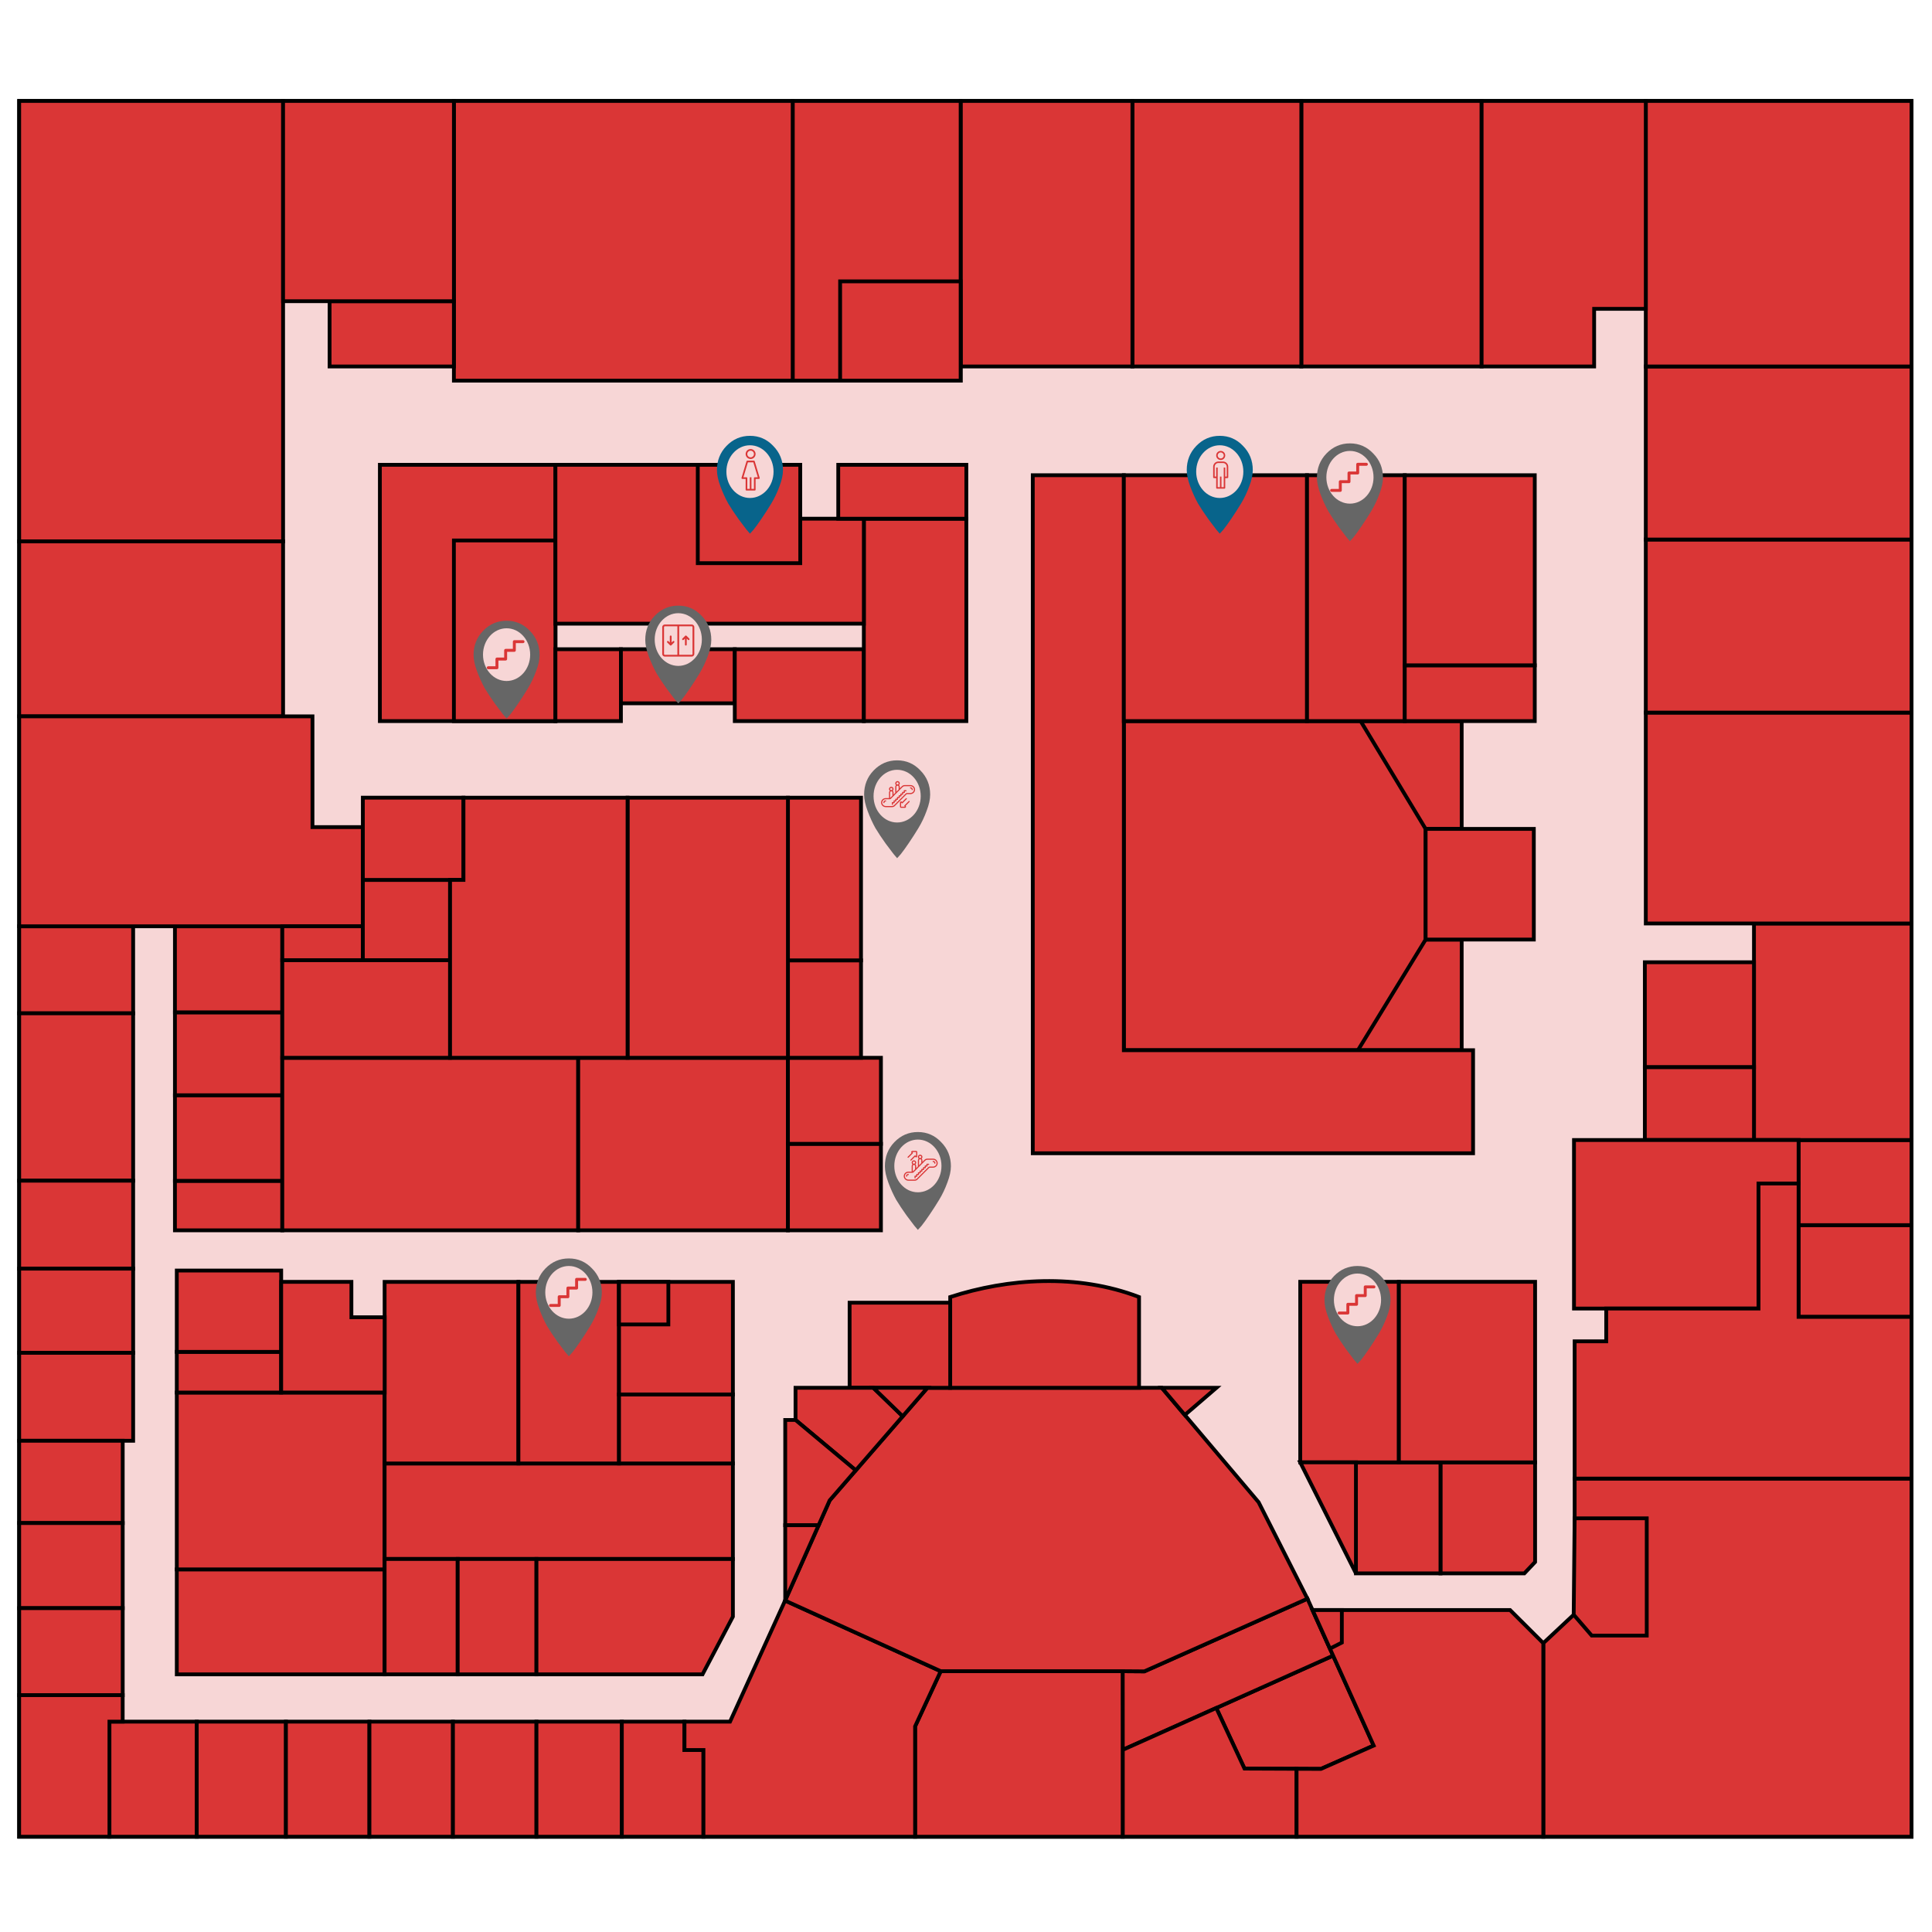 <svg
    width="1024"
    height="1024"
    viewBox="0 0 1024 1024"
    fill="none"
    xmlns="http://www.w3.org/2000/svg">

    <path
        d="M10.168 973.506H1013.13V53.51H10.168V973.506Z"
        fill="#F7D6D6"
        stroke="black"
        stroke-width="2.012" />
    <path
        d="M953.283 697.974H1013.13V649.354H953.283V697.974Z"
        fill="#DA3636"
        stroke="black"
        stroke-width="2.012" />
    <path
        d="M953.283 649.354H1013.13V604.243H953.283V649.354Z"
        fill="#DA3636"
        stroke="black"
        stroke-width="2.012" />
    <path
        d="M929.644 604.243H1013.13V489.46H929.644V604.243Z"
        fill="#DA3636"
        stroke="black"
        stroke-width="2.012" />
    <path
        d="M871.802 565.648H929.644V510.01H871.802V565.648Z"
        fill="#DA3636"
        stroke="black"
        stroke-width="2.012" />
    <path
        d="M871.802 604.243H929.644V565.648H871.802V604.243Z"
        fill="#DA3636"
        stroke="black"
        stroke-width="2.012" />
    <path
        d="M872.305 489.46H1013.13V377.684H872.305V489.46Z"
        fill="#DA3636"
        stroke="black"
        stroke-width="2.012" />
    <path
        d="M872.305 377.684H1013.13V285.958H872.305V377.684Z"
        fill="#DA3636"
        stroke="black"
        stroke-width="2.012" />
    <path
        d="M872.305 285.958H1013.13V194.231H872.305V285.958Z"
        fill="#DA3636"
        stroke="black"
        stroke-width="2.012" />
    <path
        d="M872.305 194.231H1013.13V53.51H872.305V194.231Z"
        fill="#DA3636"
        stroke="black"
        stroke-width="2.012" />
    <path
        d="M689.727 194.231H785.291V53.51H689.727V194.231Z"
        fill="#DA3636"
        stroke="black"
        stroke-width="2.012" />
    <path
        d="M600.199 194.231H689.727V53.51H600.199V194.231Z"
        fill="#DA3636"
        stroke="black"
        stroke-width="2.012" />
    <path
        d="M509.161 194.231H600.199V53.51H509.161V194.231Z"
        fill="#DA3636"
        stroke="black"
        stroke-width="2.012" />
    <path
        d="M420.136 201.75H509.161V53.51H420.136V201.75Z"
        fill="#DA3636"
        stroke="black"
        stroke-width="2.012" />
    <path
        d="M445.284 201.75H509.161V149.12H445.284V201.75Z"
        fill="#DA3636"
        stroke="black"
        stroke-width="2.012" />
    <path
        d="M240.575 201.75H420.135V53.51H240.575V201.75Z"
        fill="#DA3636"
        stroke="black"
        stroke-width="2.012" />
    <path
        d="M174.686 194.231H240.575V159.646H174.686V194.231Z"
        fill="#DA3636"
        stroke="black"
        stroke-width="2.012" />
    <path
        d="M10.168 286.96H150.041V53.51H10.168V286.96Z"
        fill="#DA3636"
        stroke="black"
        stroke-width="2.012" />
    <path
        d="M10.168 379.689H150.041V286.96H10.168V379.689Z"
        fill="#DA3636"
        stroke="black"
        stroke-width="2.012" />
    <path
        d="M10.168 537.077H70.572V490.963H10.168V537.077Z"
        fill="#DA3636"
        stroke="black"
        stroke-width="2.012" />
    <path
        d="M10.168 625.796H70.572V537.077H10.168V625.796Z"
        fill="#DA3636"
        stroke="black"
        stroke-width="2.012" />
    <path
        d="M10.168 672.411H70.572V625.796H10.168V672.411Z"
        fill="#DA3636"
        stroke="black"
        stroke-width="2.012" />
    <path
        d="M10.168 717.021H70.572V672.411H10.168V717.021Z"
        fill="#DA3636"
        stroke="black"
        stroke-width="2.012" />
    <path
        d="M10.168 763.636H70.572V717.021H10.168V763.636Z"
        fill="#DA3636"
        stroke="black"
        stroke-width="2.012" />
    <path
        d="M10.168 807.244H65.039V763.636H10.168V807.244Z"
        fill="#DA3636"
        stroke="black"
        stroke-width="2.012" />
    <path
        d="M10.168 852.355H65.039V807.244H10.168V852.355Z"
        fill="#DA3636"
        stroke="black"
        stroke-width="2.012" />
    <path
        d="M10.168 898.469H65.039V852.355H10.168V898.469Z"
        fill="#DA3636"
        stroke="black"
        stroke-width="2.012" />
    <path
        d="M57.997 973.506H104.271V912.503H57.997V973.506Z"
        fill="#DA3636"
        stroke="black"
        stroke-width="2.012" />
    <path
        d="M104.27 973.506H151.55V912.503H104.27V973.506Z"
        fill="#DA3636"
        stroke="black"
        stroke-width="2.012" />
    <path
        d="M151.55 973.506H195.811V912.503H151.55V973.506Z"
        fill="#DA3636"
        stroke="black"
        stroke-width="2.012" />
    <path
        d="M195.811 973.506H240.072V912.503H195.811V973.506Z"
        fill="#DA3636"
        stroke="black"
        stroke-width="2.012" />
    <path
        d="M240.072 973.506H284.333V912.503H240.072V973.506Z"
        fill="#DA3636"
        stroke="black"
        stroke-width="2.012" />
    <path
        d="M284.334 973.506H329.601V912.503H284.334V973.506Z"
        fill="#DA3636"
        stroke="black"
        stroke-width="2.012" />
    <path
        d="M93.708 887.442H203.858V831.804H93.708V887.442Z"
        fill="#DA3636"
        stroke="black"
        stroke-width="2.012" />
    <path
        d="M93.708 831.804H203.858V738.073H93.708V831.804Z"
        fill="#DA3636"
        stroke="black"
        stroke-width="2.012" />
    <path
        d="M93.708 738.073H149.035V716.52H93.708V738.073Z"
        fill="#DA3636"
        stroke="black"
        stroke-width="2.012" />
    <path
        d="M93.708 716.52H149.035V673.414H93.708V716.52Z"
        fill="#DA3636"
        stroke="black"
        stroke-width="2.012" />
    <path
        d="M203.858 826.291H388.448V775.666H203.858V826.291Z"
        fill="#DA3636"
        stroke="black"
        stroke-width="2.012" />
    <path
        d="M203.858 775.666H274.777V679.428H203.858V775.666Z"
        fill="#DA3636"
        stroke="black"
        stroke-width="2.012" />
    <path
        d="M274.777 775.666H328.092V679.428H274.777V775.666Z"
        fill="#DA3636"
        stroke="black"
        stroke-width="2.012" />
    <path
        d="M328.092 775.666H388.448V739.076H328.092V775.666Z"
        fill="#DA3636"
        stroke="black"
        stroke-width="2.012" />
    <path
        d="M328.092 739.076H388.448V679.428H328.092V739.076Z"
        fill="#DA3636"
        stroke="black"
        stroke-width="2.012" />
    <path
        d="M328.092 701.984H354.246V679.428H328.092V701.984Z"
        fill="#DA3636"
        stroke="black"
        stroke-width="2.012" />
    <path
        d="M203.858 887.442H242.587V826.291H203.858V887.442Z"
        fill="#DA3636"
        stroke="black"
        stroke-width="2.012" />
    <path
        d="M242.587 887.442H284.333V826.291H242.587V887.442Z"
        fill="#DA3636"
        stroke="black"
        stroke-width="2.012" />
    <path
        d="M372.353 887.442H284.334V826.291H388.448V856.866L372.353 887.442Z"
        fill="#DA3636"
        stroke="black"
        stroke-width="2.012" />
    <path
        d="M372.842 973.504V927.544H362.791V912.503H329.586V973.504H372.842Z"
        fill="#DA3636"
        stroke="black"
        stroke-width="2.012" />
    <path
        d="M1013.13 973.504V783.677H834.596V855.377L817.978 870.915V973.504H1013.13Z"
        fill="#DA3636"
        stroke="black"
        stroke-width="2.012" />
    <path
        d="M872.808 866.891H843.643L834.093 855.847L834.596 804.738H872.808V866.891Z"
        fill="#DA3636"
        stroke="black"
        stroke-width="2.012" />
    <path
        d="M728.073 925.193L700.125 937.557L659.602 937.39L644.645 905.259L706.576 877.524L728.073 925.193Z"
        fill="#DA3636"
        stroke="black"
        stroke-width="2.012" />
    <path
        d="M706.576 877.524L595.042 927.474L595.017 885.773L606.522 885.86L692.97 847.352L706.576 877.524Z"
        fill="#DA3636"
        stroke="black"
        stroke-width="2.012" />
    <path
        d="M687.212 973.506V937.504L659.602 937.39L644.645 905.259L595.042 927.474V973.506H687.212Z"
        fill="#DA3636"
        stroke="black"
        stroke-width="2.012" />
    <path d="M595.017 885.773H498.599L485.018 915.01V973.506H595.042L595.017 885.773Z"
        fill="#DA3636"
        stroke="black"
        stroke-width="2.012" />
    <path
        d="M362.79 912.503H386.939L416.112 848.345L498.599 885.773L485.018 915.01V973.506L372.842 973.504V927.544H362.79V912.503Z"
        fill="#DA3636"
        stroke="black"
        stroke-width="2.012" />
    <path
        d="M817.978 870.915L800.37 853.368H695.683L728.073 925.193L700.125 937.557L687.212 937.504V973.506L817.978 973.504V870.915Z"
        fill="#DA3636"
        stroke="black"
        stroke-width="2.012" />
    <path
        d="M692.97 847.352L667.094 796.217L615.791 735.567H491.557L439.751 795.214L416.112 848.345L498.599 885.773L595.017 885.775L606.522 885.86L692.97 847.352Z"
        fill="#DA3636"
        stroke="black"
        stroke-width="2.012" />
    <path
        d="M603.719 735.567V687.448C571.026 674.917 534.357 677.496 503.628 687.448V735.567H603.719Z"
        fill="#DA3636"
        stroke="black"
        stroke-width="2.012" />
    <path d="M450.314 735.567H503.628V690.456H450.314V735.567Z"
        fill="#DA3636"
        stroke="black"
        stroke-width="2.012" />
    <path d="M478.456 750.651L462.888 735.567H421.644V752.609L453.565 779.309L478.456 750.651Z"
        fill="#DA3636"
        stroke="black"
        stroke-width="2.012" />
    <path
        d="M421.644 752.609H416.187V808.399H433.885L439.751 795.214L453.565 779.309L421.644 752.609Z"
        fill="#DA3636"
        stroke="black"
        stroke-width="2.012" />
    <path
        d="M416.187 808.399V848.175L433.885 808.399H416.187Z"
        fill="#DA3636"
        stroke="black"
        stroke-width="2.012" />
    <path
        d="M615.791 735.567H644.711L627.974 749.97L615.791 735.567Z"
        fill="#DA3636"
        stroke="black"
        stroke-width="2.012" />
    <path
        d="M711.202 853.368V870.601L704.901 873.807L695.683 853.368H711.202Z"
        fill="#DA3636"
        stroke="black"
        stroke-width="2.012" />
    <path
        d="M813.63 827.892V775.082H763.483V833.917H807.94L813.63 827.892Z"
        fill="#DA3636"
        stroke="black"
        stroke-width="2.012" />
    <path
        d="M718.67 833.917H763.483V775.082H718.67V833.917Z"
        fill="#DA3636"
        stroke="black"
        stroke-width="2.012" />
    <path
        d="M689.151 775.082H741.432V679.387H689.151V775.082Z"
        fill="#DA3636"
        stroke="black"
        stroke-width="2.012" />
    <path
        d="M741.432 775.082H813.63V679.387H741.432V775.082Z"
        fill="#DA3636"
        stroke="black"
        stroke-width="2.012" />
    <path
        d="M718.67 833.917V775.082H689.151L718.67 833.917Z"
        fill="#DA3636"
        stroke="black"
        stroke-width="2.012" />
    <path
        d="M932.063 693.555V627.282H953.286V604.239H834.253V693.555H932.063Z"
        fill="#DA3636"
        stroke="black"
        stroke-width="2.012" />
    <path
        d="M834.596 783.677V710.931H851.329V693.555H932.062V627.282H953.283V697.974H1013.13L1013.13 783.677H834.596Z"
        fill="#DA3636"
        stroke="black"
        stroke-width="2.012" />
    <path
        d="M785.291 194.231H844.927V163.694H872.305V53.51H785.291V194.231Z"
        fill="#DA3636"
        stroke="black"
        stroke-width="2.012" />
    <path
        d="M774.721 556.635V497.991H755.614V439.346H774.721V382.19H595.659V556.635H774.721Z"
        fill="#DA3636"
        stroke="black"
        stroke-width="2.012" />
    <path
        d="M755.616 497.981H812.955V439.336H755.616V497.981Z"
        fill="#DA3636"
        stroke="black"
        stroke-width="2.012" />
    <path
        d="M755.614 497.991L719.737 556.635Z"
        fill="#DA3636" />
    <path
        d="M755.614 497.991L719.737 556.635"
        stroke="black"
        stroke-width="2.012" />
    <path
        d="M755.616 439.346L721.16 382.19Z"
        fill="#DA3636" />
    <path
        d="M755.616 439.346L721.16 382.19"
        stroke="black"
        stroke-width="2.012" />
    <path
        d="M780.759 611.248V556.635H595.659V251.876H547.392V556.635V611.248H780.759Z"
        fill="#DA3636"
        stroke="black"
        stroke-width="2.012" />
    <path
        d="M595.659 382.19H692.745V251.876H595.659V382.19Z"
        fill="#DA3636"
        stroke="black"
        stroke-width="2.012" />
    <path
        d="M692.745 382.19H744.551V251.876H692.745V382.19Z"
        fill="#DA3636"
        stroke="black"
        stroke-width="2.012" />
    <path
        d="M744.551 382.19H813.458V352.622H744.551V382.19Z"
        fill="#DA3636"
        stroke="black"
        stroke-width="2.012" />
    <path
        d="M744.551 352.622H813.458V251.876H744.551V352.622Z"
        fill="#DA3636"
        stroke="black"
        stroke-width="2.012" />
    <path
        d="M92.721 652.096H149.625V625.868H92.721V652.096Z"
        fill="#DA3636"
        stroke="black"
        stroke-width="2.012" />
    <path
        d="M92.721 625.868H149.625V580.502H92.721V625.868Z"
        fill="#DA3636"
        stroke="black"
        stroke-width="2.012" />
    <path
        d="M92.721 580.501H149.625V536.552H92.721V580.501Z"
        fill="#DA3636"
        stroke="black"
        stroke-width="2.012" />
    <path
        d="M92.721 536.552H149.625V490.951H92.721V536.552Z"
        fill="#DA3636"
        stroke="black"
        stroke-width="2.012" />
    <path
        d="M192.317 490.951V438.385H165.616V379.678H10.174V490.951H165.616H192.317Z"
        fill="#DA3636"
        stroke="black"
        stroke-width="2.012" />
    <path
        d="M203.863 738.058V698.176H186.249V679.413H149.03V738.058H203.863Z"
        fill="#DA3636"
        stroke="black"
        stroke-width="2.012" />
    <path
        d="M149.625 652.096H306.469V560.654H149.625V652.096Z"
        fill="#DA3636"
        stroke="black"
        stroke-width="2.012" />
    <path
        d="M149.625 560.654H238.539V508.907H149.625V560.654Z"
        fill="#DA3636"
        stroke="black"
        stroke-width="2.012" />
    <path
        d="M149.625 508.907H192.317V490.951H149.625V508.907Z"
        fill="#DA3636"
        stroke="black"
        stroke-width="2.012" />
    <path
        d="M192.317 508.907H238.539V466.376H192.317V508.907Z"
        fill="#DA3636"
        stroke="black"
        stroke-width="2.012" />
    <path
        d="M192.317 466.376H245.652V422.781H192.317V466.376Z"
        fill="#DA3636"
        stroke="black"
        stroke-width="2.012" />
    <path
        d="M306.468 652.096H417.621V560.654H306.468V652.096Z"
        fill="#DA3636"
        stroke="black"
        stroke-width="2.012" />
    <path
        d="M417.621 652.096H466.912V606.248H417.621V652.096Z"
        fill="#DA3636"
        stroke="black"
        stroke-width="2.012" />
    <path
        d="M417.621 606.248H466.912V560.654H417.621V606.248Z"
        fill="#DA3636"
        stroke="black"
        stroke-width="2.012" />
    <path
        d="M417.62 560.654H456.349V509.008H417.62V560.654Z"
        fill="#DA3636"
        stroke="black"
        stroke-width="2.012" />
    <path
        d="M417.62 509.008H456.349V422.795H417.62V509.008Z"
        fill="#DA3636"
        stroke="black"
        stroke-width="2.012" />
    <path
        d="M332.619 560.654H417.621V422.795H332.619V560.654Z"
        fill="#DA3636"
        stroke="black"
        stroke-width="2.012" />
    <path
        d="M332.619 422.795H245.652V466.376H238.539V560.654H332.619V422.795Z"
        fill="#DA3636"
        stroke="black"
        stroke-width="2.012" />
    <path
        d="M201.344 382.195H294.393V246.36H201.344V382.195Z"
        fill="#DA3636"
        stroke="black"
        stroke-width="2.012" />
    <path
        d="M240.575 382.195H294.393V286.459H240.575V382.195Z"
        fill="#DA3636"
        stroke="black"
        stroke-width="2.012" />
    <path
        d="M294.393 382.195H329.098V344.101H294.393V382.195Z"
        fill="#DA3636"
        stroke="black"
        stroke-width="2.012" />
    <path
        d="M329.098 372.763H389.454V344.101H329.098V372.763Z"
        fill="#DA3636"
        stroke="black"
        stroke-width="2.012" />
    <path
        d="M389.454 382.195H457.858V344.101H389.454V382.195Z"
        fill="#DA3636"
        stroke="black"
        stroke-width="2.012" />
    <path
        d="M457.858 382.195H512.179V274.93H457.858V382.195Z"
        fill="#DA3636"
        stroke="black"
        stroke-width="2.012" />
    <path
        d="M457.861 330.555V274.918H444.293H424.158V246.356H294.39V330.555H457.861Z"
        fill="#DA3636"
        stroke="black"
        stroke-width="2.012" />
    <path
        d="M369.838 298.489H424.159V246.36H369.838V298.489Z"
        fill="#DA3636"
        stroke="black"
        stroke-width="2.012" />
    <path
        d="M444.293 274.93H512.179V246.356H444.293V274.93Z"
        fill="#DA3636"
        stroke="black"
        stroke-width="2.012" />
    <path
        d="M240.575 53.51H150.041V159.646H240.575V53.51Z"
        fill="#DA3636"
        stroke="black"
        stroke-width="2" />
    <path
        d="M10.156 898.469V973.5H58V912.5H65.031V898.469H58H10.156Z"
        fill="#DA3636"
        stroke="black"
        stroke-width="2" />
    <path
        d="M462.888 735.567L478.456 750.651L491.557 735.567H462.888Z"
        fill="#DA3636"
        stroke="black"
        stroke-width="2" />
    <path
        d="M715.037 693.761C716.29 694.978 717.777 695.587 719.5 695.587C721.223 695.587 722.671 694.978 723.846 693.761C725.098 692.463 725.725 690.921 725.725 689.136C725.725 687.351 725.098 685.85 723.846 684.632C722.671 683.334 721.223 682.685 719.5 682.685C717.777 682.685 716.29 683.334 715.037 684.632C713.862 685.85 713.275 687.351 713.275 689.136C713.275 690.921 713.862 692.463 715.037 693.761ZM707.05 676.356C710.496 672.785 714.645 671 719.5 671C724.355 671 728.465 672.785 731.832 676.356C735.277 679.845 737 684.105 737 689.136C737 691.651 736.374 694.532 735.121 697.778C733.946 701.024 732.498 704.067 730.775 706.907C729.053 709.747 727.33 712.425 725.607 714.94C723.963 717.375 722.554 719.322 721.379 720.783L719.5 722.852C719.03 722.284 718.404 721.554 717.621 720.661C716.838 719.687 715.428 717.821 713.393 715.062C711.357 712.222 709.556 709.503 707.99 706.907C706.502 704.229 705.132 701.227 703.879 697.9C702.626 694.573 702 691.651 702 689.136C702 684.105 703.683 679.845 707.05 676.356Z"
        fill="#666666" />
    <path
        d="M719.5 702.941C726.404 702.941 732 696.686 732 688.971C732 681.255 726.404 675 719.5 675C712.596 675 707 681.255 707 688.971C707 696.686 712.596 702.941 719.5 702.941Z"
        fill="#F7D6D6" />
    <path
        d="M728.219 681.305H723.609C723.178 681.305 722.828 681.654 722.828 682.086V685.914H719C718.569 685.914 718.219 686.264 718.219 686.695V690.523H714.391C713.959 690.523 713.609 690.873 713.609 691.305V695.133H709.781C709.35 695.133 709 695.483 709 695.914C709 696.345 709.35 696.695 709.781 696.695H714.391C714.598 696.695 714.797 696.613 714.943 696.466C715.09 696.32 715.172 696.121 715.172 695.914L715.172 692.086H719C719.207 692.086 719.406 692.004 719.552 691.857C719.699 691.711 719.781 691.512 719.781 691.305L719.781 687.477H723.609C723.817 687.477 724.015 687.394 724.162 687.248C724.308 687.101 724.391 686.902 724.391 686.695V682.867H728.219C728.65 682.867 729 682.517 729 682.086C729 681.654 728.65 681.305 728.219 681.305Z"
        fill="#DA3636" />
    <path
        d="M711.037 257.761C712.29 258.978 713.777 259.587 715.5 259.587C717.223 259.587 718.671 258.978 719.846 257.761C721.098 256.463 721.725 254.921 721.725 253.136C721.725 251.351 721.098 249.85 719.846 248.632C718.671 247.334 717.223 246.685 715.5 246.685C713.777 246.685 712.29 247.334 711.037 248.632C709.862 249.85 709.275 251.351 709.275 253.136C709.275 254.921 709.862 256.463 711.037 257.761ZM703.05 240.356C706.496 236.785 710.645 235 715.5 235C720.355 235 724.465 236.785 727.832 240.356C731.277 243.845 733 248.105 733 253.136C733 255.651 732.374 258.532 731.121 261.778C729.946 265.024 728.498 268.067 726.775 270.907C725.053 273.747 723.33 276.425 721.607 278.94C719.963 281.375 718.554 283.322 717.379 284.783L715.5 286.852C715.03 286.284 714.404 285.554 713.621 284.661C712.838 283.687 711.428 281.821 709.393 279.062C707.357 276.222 705.556 273.503 703.99 270.907C702.502 268.229 701.132 265.227 699.879 261.9C698.626 258.573 698 255.651 698 253.136C698 248.105 699.683 243.845 703.05 240.356Z"
        fill="#666666" />
    <path
        d="M715.5 266.941C722.404 266.941 728 260.686 728 252.971C728 245.255 722.404 239 715.5 239C708.596 239 703 245.255 703 252.971C703 260.686 708.596 266.941 715.5 266.941Z"
        fill="#F7D6D6" />
    <path
        d="M724.219 245.305H719.609C719.178 245.305 718.828 245.654 718.828 246.086V249.914H715C714.569 249.914 714.219 250.264 714.219 250.695V254.523H710.391C709.959 254.523 709.609 254.873 709.609 255.305V259.133H705.781C705.35 259.133 705 259.483 705 259.914C705 260.345 705.35 260.695 705.781 260.695H710.391C710.598 260.695 710.797 260.613 710.943 260.466C711.09 260.32 711.172 260.121 711.172 259.914L711.172 256.086H715C715.207 256.086 715.406 256.004 715.552 255.857C715.699 255.711 715.781 255.512 715.781 255.305L715.781 251.477H719.609C719.817 251.477 720.015 251.394 720.162 251.248C720.308 251.101 720.391 250.902 720.391 250.695V246.867H724.219C724.65 246.867 725 246.517 725 246.086C725 245.654 724.65 245.305 724.219 245.305Z"
        fill="#DA3636" />
    <path
        d="M264.037 351.761C265.29 352.978 266.777 353.587 268.5 353.587C270.223 353.587 271.671 352.978 272.846 351.761C274.098 350.463 274.725 348.921 274.725 347.136C274.725 345.351 274.098 343.85 272.846 342.632C271.671 341.334 270.223 340.685 268.5 340.685C266.777 340.685 265.29 341.334 264.037 342.632C262.862 343.85 262.275 345.351 262.275 347.136C262.275 348.921 262.862 350.463 264.037 351.761ZM256.05 334.356C259.496 330.785 263.645 329 268.5 329C273.355 329 277.465 330.785 280.832 334.356C284.277 337.845 286 342.105 286 347.136C286 349.651 285.374 352.532 284.121 355.778C282.946 359.024 281.498 362.067 279.775 364.907C278.053 367.747 276.33 370.425 274.607 372.94C272.963 375.375 271.554 377.322 270.379 378.783L268.5 380.852C268.03 380.284 267.404 379.554 266.621 378.661C265.838 377.687 264.428 375.821 262.393 373.062C260.357 370.222 258.556 367.503 256.99 364.907C255.502 362.229 254.132 359.227 252.879 355.9C251.626 352.573 251 349.651 251 347.136C251 342.105 252.683 337.845 256.05 334.356Z"
        fill="#666666" />
    <path
        d="M268.5 360.941C275.404 360.941 281 354.686 281 346.971C281 339.255 275.404 333 268.5 333C261.596 333 256 339.255 256 346.971C256 354.686 261.596 360.941 268.5 360.941Z"
        fill="#F7D6D6" />
    <path
        d="M277.219 339.305H272.609C272.178 339.305 271.828 339.654 271.828 340.086V343.914H268C267.569 343.914 267.219 344.264 267.219 344.695V348.523H263.391C262.959 348.523 262.609 348.873 262.609 349.305V353.133H258.781C258.35 353.133 258 353.483 258 353.914C258 354.345 258.35 354.695 258.781 354.695H263.391C263.598 354.695 263.797 354.613 263.943 354.466C264.09 354.32 264.172 354.121 264.172 353.914L264.172 350.086H268C268.207 350.086 268.406 350.004 268.552 349.857C268.699 349.711 268.781 349.512 268.781 349.305L268.781 345.477H272.609C272.817 345.477 273.015 345.394 273.162 345.248C273.308 345.101 273.391 344.902 273.391 344.695V340.867H277.219C277.65 340.867 278 340.517 278 340.086C278 339.654 277.65 339.305 277.219 339.305Z"
        fill="#DA3636" />
    <path
        d="M297.037 689.761C298.29 690.978 299.777 691.587 301.5 691.587C303.223 691.587 304.671 690.978 305.846 689.761C307.098 688.463 307.725 686.921 307.725 685.136C307.725 683.351 307.098 681.85 305.846 680.632C304.671 679.334 303.223 678.685 301.5 678.685C299.777 678.685 298.29 679.334 297.037 680.632C295.862 681.85 295.275 683.351 295.275 685.136C295.275 686.921 295.862 688.463 297.037 689.761ZM289.05 672.356C292.496 668.785 296.645 667 301.5 667C306.355 667 310.465 668.785 313.832 672.356C317.277 675.845 319 680.105 319 685.136C319 687.651 318.374 690.532 317.121 693.778C315.946 697.024 314.498 700.067 312.775 702.907C311.053 705.747 309.33 708.425 307.607 710.94C305.963 713.375 304.554 715.322 303.379 716.783L301.5 718.852C301.03 718.284 300.404 717.554 299.621 716.661C298.838 715.687 297.428 713.821 295.393 711.062C293.357 708.222 291.556 705.503 289.99 702.907C288.502 700.229 287.132 697.227 285.879 693.9C284.626 690.573 284 687.651 284 685.136C284 680.105 285.683 675.845 289.05 672.356Z"
        fill="#666666" />
    <path
        d="M301.5 698.941C308.404 698.941 314 692.686 314 684.971C314 677.255 308.404 671 301.5 671C294.596 671 289 677.255 289 684.971C289 692.686 294.596 698.941 301.5 698.941Z"
        fill="#F7D6D6" />
    <path
        d="M310.219 677.305H305.609C305.178 677.305 304.828 677.654 304.828 678.086V681.914H301C300.569 681.914 300.219 682.264 300.219 682.695V686.523H296.391C295.959 686.523 295.609 686.873 295.609 687.305V691.133H291.781C291.35 691.133 291 691.483 291 691.914C291 692.345 291.35 692.695 291.781 692.695H296.391C296.598 692.695 296.797 692.613 296.943 692.466C297.09 692.32 297.172 692.121 297.172 691.914L297.172 688.086H301C301.207 688.086 301.406 688.004 301.552 687.857C301.699 687.711 301.781 687.512 301.781 687.305L301.781 683.477H305.609C305.817 683.477 306.015 683.394 306.162 683.248C306.308 683.101 306.391 682.902 306.391 682.695V678.867H310.219C310.65 678.867 311 678.517 311 678.086C311 677.654 310.65 677.305 310.219 677.305Z"
        fill="#DA3636" />
    <path
        d="M355.037 343.761C356.29 344.978 357.777 345.587 359.5 345.587C361.223 345.587 362.671 344.978 363.846 343.761C365.098 342.463 365.725 340.921 365.725 339.136C365.725 337.351 365.098 335.85 363.846 334.632C362.671 333.334 361.223 332.685 359.5 332.685C357.777 332.685 356.29 333.334 355.037 334.632C353.862 335.85 353.275 337.351 353.275 339.136C353.275 340.921 353.862 342.463 355.037 343.761ZM347.05 326.356C350.496 322.785 354.645 321 359.5 321C364.355 321 368.465 322.785 371.832 326.356C375.277 329.845 377 334.105 377 339.136C377 341.651 376.374 344.532 375.121 347.778C373.946 351.024 372.498 354.067 370.775 356.907C369.053 359.747 367.33 362.425 365.607 364.94C363.963 367.375 362.554 369.322 361.379 370.783L359.5 372.852C359.03 372.284 358.404 371.554 357.621 370.661C356.838 369.687 355.428 367.821 353.393 365.062C351.357 362.222 349.556 359.503 347.99 356.907C346.502 354.229 345.132 351.227 343.879 347.9C342.626 344.573 342 341.651 342 339.136C342 334.105 343.683 329.845 347.05 326.356Z"
        fill="#666666" />
    <path
        d="M359.5 352.941C366.404 352.941 372 346.686 372 338.971C372 331.255 366.404 325 359.5 325C352.596 325 347 331.255 347 338.971C347 346.686 352.596 352.941 359.5 352.941Z"
        fill="#F7D6D6" />
    <path
        d="M366.632 331.002H352.365C351.612 331.002 351 331.614 351 332.367V346.637C351 347.386 351.612 347.999 352.365 347.999H366.635C367.388 347.999 368 347.386 368 346.634V332.367C367.997 331.614 367.384 331.002 366.632 331.002ZM359.027 347.055H352.365C352.134 347.055 351.947 346.868 351.947 346.637V332.367C351.947 332.136 352.134 331.949 352.365 331.949H359.027V347.055ZM366.635 347.052H359.97V331.945H366.632C366.862 331.945 367.05 332.133 367.05 332.364V346.634H367.053C367.053 346.864 366.866 347.052 366.635 347.052Z"
        fill="#DA3636" />
    <path
        d="M357.314 339.865C357.13 339.681 356.832 339.681 356.644 339.865L355.959 340.551V337.308C355.959 337.047 355.748 336.837 355.487 336.837C355.226 336.837 355.015 337.047 355.015 337.308V340.551L354.329 339.868C354.145 339.684 353.847 339.684 353.66 339.868C353.476 340.052 353.476 340.35 353.66 340.537L355.152 342.026C355.246 342.12 355.366 342.163 355.487 342.163C355.607 342.163 355.728 342.116 355.821 342.026L357.314 340.534C357.498 340.35 357.498 340.052 357.314 339.865Z"
        fill="#DA3636" />
    <path
        d="M365.337 338.466L363.845 336.974C363.751 336.88 363.63 336.837 363.51 336.837C363.39 336.837 363.269 336.884 363.175 336.974L361.683 338.466C361.499 338.65 361.499 338.948 361.683 339.135C361.867 339.319 362.165 339.319 362.352 339.135L363.038 338.449V341.691C363.038 341.952 363.249 342.163 363.51 342.163C363.771 342.163 363.982 341.952 363.982 341.691V338.449L364.668 339.135C364.852 339.319 365.149 339.319 365.337 339.135C365.521 338.951 365.521 338.653 365.337 338.466Z"
        fill="#DA3636" />
    <path
        d="M393.037 253.761C394.29 254.978 395.777 255.587 397.5 255.587C399.223 255.587 400.671 254.978 401.846 253.761C403.098 252.463 403.725 250.921 403.725 249.136C403.725 247.351 403.098 245.85 401.846 244.632C400.671 243.334 399.223 242.685 397.5 242.685C395.777 242.685 394.29 243.334 393.037 244.632C391.862 245.85 391.275 247.351 391.275 249.136C391.275 250.921 391.862 252.463 393.037 253.761ZM385.05 236.356C388.496 232.785 392.645 231 397.5 231C402.355 231 406.465 232.785 409.832 236.356C413.277 239.845 415 244.105 415 249.136C415 251.651 414.374 254.532 413.121 257.778C411.946 261.024 410.498 264.067 408.775 266.907C407.053 269.747 405.33 272.425 403.607 274.94C401.963 277.375 400.554 279.322 399.379 280.783L397.5 282.852C397.03 282.284 396.404 281.554 395.621 280.661C394.838 279.687 393.428 277.821 391.393 275.062C389.357 272.222 387.556 269.503 385.99 266.907C384.502 264.229 383.132 261.227 381.879 257.9C380.626 254.573 380 251.651 380 249.136C380 244.105 381.683 239.845 385.05 236.356Z"
        fill="#08648B" />
    <path
        d="M397.5 263.941C404.404 263.941 410 257.686 410 249.971C410 242.255 404.404 236 397.5 236C390.596 236 385 242.255 385 249.971C385 257.686 390.596 263.941 397.5 263.941Z"
        fill="#F7D6D6" />
    <path
        d="M397.84 238C396.382 238 395.2 239.182 395.2 240.64C395.201 242.097 396.383 243.279 397.84 243.28C399.298 243.28 400.48 242.098 400.48 240.64C400.48 239.182 399.298 238 397.84 238ZM397.84 242.4C396.868 242.4 396.08 241.612 396.08 240.64C396.08 239.668 396.868 238.88 397.84 238.88C398.812 238.88 399.6 239.668 399.6 240.64C399.6 241.612 398.812 242.4 397.84 242.4Z"
        fill="#DA3636" />
    <path
        d="M402.662 253.274L400.022 244.474C399.966 244.288 399.794 244.16 399.6 244.16H396.08C395.886 244.16 395.714 244.288 395.658 244.474L393.018 253.274C392.978 253.408 393.004 253.552 393.088 253.664C393.171 253.775 393.302 253.84 393.44 253.84H395.2V259.56C395.2 259.803 395.397 260 395.64 260H400.04C400.283 260 400.48 259.803 400.48 259.56V253.84H402.24C402.483 253.84 402.68 253.643 402.68 253.4C402.68 253.357 402.674 253.315 402.662 253.274ZM400.04 252.96C399.797 252.96 399.6 253.157 399.6 253.4V259.12H398.28V252.96H397.4V259.12H396.08V253.4C396.08 253.157 395.883 252.96 395.64 252.96H394.031L396.407 245.04H399.273L401.649 252.96H400.04Z"
        fill="#DA3636" />
    <path
        d="M642.037 253.761C643.29 254.978 644.777 255.587 646.5 255.587C648.223 255.587 649.671 254.978 650.846 253.761C652.098 252.463 652.725 250.921 652.725 249.136C652.725 247.351 652.098 245.85 650.846 244.632C649.671 243.334 648.223 242.685 646.5 242.685C644.777 242.685 643.29 243.334 642.037 244.632C640.862 245.85 640.275 247.351 640.275 249.136C640.275 250.921 640.862 252.463 642.037 253.761ZM634.05 236.356C637.496 232.785 641.645 231 646.5 231C651.355 231 655.465 232.785 658.832 236.356C662.277 239.845 664 244.105 664 249.136C664 251.651 663.374 254.532 662.121 257.778C660.946 261.024 659.498 264.067 657.775 266.907C656.053 269.747 654.33 272.425 652.607 274.94C650.963 277.375 649.554 279.322 648.379 280.783L646.5 282.852C646.03 282.284 645.404 281.554 644.621 280.661C643.838 279.687 642.428 277.821 640.393 275.062C638.357 272.222 636.556 269.503 634.99 266.907C633.502 264.229 632.132 261.227 630.879 257.9C629.626 254.573 629 251.651 629 249.136C629 244.105 630.683 239.845 634.05 236.356Z"
        fill="#08648B" />
    <path
        d="M646.5 263.941C653.404 263.941 659 257.686 659 249.971C659 242.255 653.404 236 646.5 236C639.596 236 634 242.255 634 249.971C634 257.686 639.596 263.941 646.5 263.941Z"
        fill="#F7D6D6" />
    <path
        d="M647 239C645.675 239 644.6 240.075 644.6 241.4C644.6 242.726 645.675 243.8 647 243.8C648.325 243.799 649.399 242.725 649.4 241.4C649.4 240.075 648.326 239 647 239ZM647 243C646.116 243 645.4 242.284 645.4 241.4C645.4 240.516 646.116 239.8 647 239.8C647.884 239.8 648.6 240.516 648.6 241.4C648.6 242.284 647.884 243 647 243Z"
        fill="#DA3636" />
    <path
        d="M648.2 244.6H645.8C644.254 244.602 643.002 245.854 643 247.4V253C643 253.221 643.179 253.4 643.4 253.4H644.6V258.6C644.6 258.821 644.779 259 645 259H649C649.221 259 649.4 258.821 649.4 258.6V253.4H650.6C650.821 253.4 651 253.221 651 253V247.4C650.998 245.854 649.746 244.602 648.2 244.6ZM650.2 252.6H649.4V247.8H648.6V258.2H647.4V252.6H646.6V258.2H645.4V247.8H644.6V252.6H643.8V247.4C643.801 246.296 644.696 245.401 645.8 245.4H648.2C649.304 245.401 650.199 246.296 650.2 247.4V252.6Z"
        fill="#DA3636" />
    <path
        d="M482.037 622.761C483.29 623.978 484.777 624.587 486.5 624.587C488.223 624.587 489.671 623.978 490.846 622.761C492.098 621.463 492.725 619.921 492.725 618.136C492.725 616.351 492.098 614.85 490.846 613.632C489.671 612.334 488.223 611.685 486.5 611.685C484.777 611.685 483.29 612.334 482.037 613.632C480.862 614.85 480.275 616.351 480.275 618.136C480.275 619.921 480.862 621.463 482.037 622.761ZM474.05 605.356C477.496 601.785 481.645 600 486.5 600C491.355 600 495.465 601.785 498.832 605.356C502.277 608.845 504 613.105 504 618.136C504 620.651 503.374 623.532 502.121 626.778C500.946 630.024 499.498 633.067 497.775 635.907C496.053 638.747 494.33 641.425 492.607 643.94C490.963 646.375 489.554 648.322 488.379 649.783L486.5 651.852C486.03 651.284 485.404 650.554 484.621 649.661C483.838 648.687 482.428 646.821 480.393 644.062C478.357 641.222 476.556 638.503 474.99 635.907C473.502 633.229 472.132 630.227 470.879 626.9C469.626 623.573 469 620.651 469 618.136C469 613.105 470.683 608.845 474.05 605.356Z"
        fill="#666666" />
    <path
        d="M486.5 631.941C493.404 631.941 499 625.686 499 617.971C499 610.255 493.404 604 486.5 604C479.596 604 474 610.255 474 617.971C474 625.686 479.596 631.941 486.5 631.941Z"
        fill="#F7D6D6" />
    <path
        d="M481.401 622.207C481.08 622.198 480.769 622.321 480.542 622.548C480.315 622.776 480.191 623.086 480.201 623.407C480.201 623.573 480.335 623.707 480.501 623.707C480.667 623.707 480.801 623.573 480.801 623.407C480.791 623.245 480.851 623.086 480.966 622.971C481.081 622.856 481.24 622.797 481.403 622.807C481.568 622.807 481.702 622.672 481.702 622.507C481.701 622.341 481.567 622.207 481.401 622.207Z"
        fill="#DA3636" />
    <path
        d="M494.601 615.907C494.763 615.897 494.922 615.957 495.037 616.072C495.151 616.186 495.211 616.345 495.201 616.507C495.201 616.673 495.335 616.807 495.501 616.807C495.666 616.807 495.801 616.673 495.801 616.507C495.81 616.186 495.687 615.876 495.46 615.648C495.233 615.421 494.922 615.298 494.601 615.307C494.435 615.307 494.301 615.442 494.301 615.607C494.301 615.773 494.435 615.907 494.601 615.907Z"
        fill="#DA3636" />
    <path
        d="M488.601 619.507C488.435 619.507 488.301 619.642 488.301 619.807V620.407H487.701C487.535 620.407 487.401 620.542 487.401 620.707V621.307H486.801C486.635 621.307 486.501 621.442 486.501 621.607V622.207H485.901C485.735 622.207 485.601 622.342 485.601 622.507V623.107H485.001C484.835 623.107 484.701 623.242 484.701 623.407V624.307C484.701 624.473 484.835 624.607 485.001 624.607C485.167 624.607 485.301 624.473 485.301 624.307V623.707H485.901C486.067 623.707 486.201 623.573 486.201 623.407V622.807H486.801C486.967 622.807 487.101 622.673 487.101 622.507V621.907H487.701C487.867 621.907 488.001 621.773 488.001 621.607V621.007H488.601C488.767 621.007 488.901 620.873 488.901 620.707V620.107H489.501C489.667 620.107 489.801 619.973 489.801 619.807V619.207H490.401C490.567 619.207 490.701 619.073 490.701 618.907V618.307H491.301C491.467 618.307 491.601 618.173 491.601 618.007V617.407H492.201C492.367 617.407 492.501 617.273 492.501 617.107C492.501 616.942 492.367 616.807 492.201 616.807H491.301C491.135 616.807 491.001 616.942 491.001 617.107V617.707H490.401C490.235 617.707 490.101 617.842 490.101 618.007V618.607H489.501C489.335 618.607 489.201 618.742 489.201 618.907V619.507H488.601Z"
        fill="#DA3636" />
    <path
        d="M483.201 618.007V621.007H481.401C480.105 621.007 479.043 622.035 479.001 623.33C478.983 623.967 479.227 624.584 479.676 625.037C480.152 625.527 480.805 625.805 481.488 625.807H484.822C485.38 625.809 485.914 625.587 486.307 625.192L492.504 618.995C492.561 618.939 492.637 618.908 492.716 618.907H494.514C495.197 618.905 495.85 618.627 496.326 618.137C496.775 617.684 497.018 617.067 497.001 616.43C496.959 615.135 495.897 614.107 494.601 614.107H491.481C490.924 614.106 490.389 614.327 489.996 614.722L488.901 615.817V615.007C488.902 614.689 488.775 614.384 488.549 614.159C488.53 614.14 488.507 614.125 488.486 614.107C488.865 613.779 489 613.251 488.825 612.781C488.65 612.311 488.202 612 487.701 612C487.2 612 486.751 612.311 486.576 612.781C486.401 613.251 486.537 613.779 486.916 614.107C486.653 614.333 486.502 614.661 486.501 615.007V618.217L485.601 619.117V618.007C485.602 617.689 485.475 617.384 485.249 617.159C485.23 617.14 485.207 617.125 485.186 617.107C485.565 616.779 485.7 616.251 485.525 615.781C485.35 615.311 484.902 615 484.401 615C483.9 615 483.451 615.311 483.276 615.781C483.101 616.251 483.237 616.779 483.615 617.107C483.353 617.333 483.202 617.661 483.201 618.007ZM490.419 615.147C490.7 614.864 491.082 614.706 491.481 614.707H494.601C495.573 614.707 496.369 615.478 496.401 616.449C496.413 616.924 496.23 617.382 495.896 617.719C495.533 618.093 495.035 618.305 494.514 618.307H492.716C492.478 618.307 492.248 618.402 492.08 618.571L485.883 624.768C485.602 625.05 485.22 625.208 484.822 625.207H481.488C480.967 625.205 480.47 624.993 480.108 624.619C479.772 624.283 479.589 623.824 479.601 623.349C479.632 622.378 480.429 621.607 481.401 621.607H483.585C483.824 621.608 484.053 621.513 484.222 621.344L490.419 615.147ZM487.101 613.207C487.101 612.876 487.37 612.607 487.701 612.607C488.032 612.607 488.301 612.876 488.301 613.207C488.301 613.539 488.032 613.807 487.701 613.807C487.37 613.807 487.101 613.539 487.101 613.207ZM487.101 615.007C487.101 614.676 487.37 614.407 487.701 614.407C488.032 614.407 488.301 614.676 488.301 615.007V616.417L487.101 617.617V615.007ZM483.801 616.207C483.801 615.876 484.07 615.607 484.401 615.607C484.732 615.607 485.001 615.876 485.001 616.207C485.001 616.539 484.732 616.807 484.401 616.807C484.07 616.807 483.801 616.539 483.801 616.207ZM484.825 617.583C484.938 617.696 485.001 617.848 485.001 618.007V619.717L483.801 620.917V618.007C483.801 617.765 483.947 617.547 484.171 617.454C484.395 617.361 484.653 617.412 484.825 617.583Z"
        fill="#DA3636" />
    <path
        d="M481.088 613.581C481.205 613.698 481.395 613.698 481.512 613.581L483.795 611.298C483.908 611.185 483.913 611.003 483.806 610.885L483.547 610.6H485.569V612.825L485.233 612.456C485.178 612.395 485.1 612.36 485.018 612.358C484.936 612.353 484.855 612.385 484.799 612.446L482.588 614.657C482.51 614.732 482.479 614.844 482.506 614.949C482.533 615.053 482.615 615.135 482.72 615.163C482.825 615.19 482.937 615.159 483.012 615.081L485.001 613.092L485.125 613.229C485.292 613.412 485.554 613.474 485.785 613.385C486.016 613.296 486.169 613.074 486.169 612.826V610.6C486.169 610.269 485.9 610 485.569 610H483.547C483.309 609.998 483.093 610.138 482.999 610.356C482.901 610.573 482.941 610.827 483.102 611.002L483.169 611.076L481.088 613.157C480.971 613.274 480.971 613.464 481.088 613.581Z"
        fill="#DA3636" />
    <path
        d="M471.037 425.761C472.29 426.978 473.777 427.587 475.5 427.587C477.223 427.587 478.671 426.978 479.846 425.761C481.098 424.463 481.725 422.921 481.725 421.136C481.725 419.351 481.098 417.85 479.846 416.632C478.671 415.334 477.223 414.685 475.5 414.685C473.777 414.685 472.29 415.334 471.037 416.632C469.862 417.85 469.275 419.351 469.275 421.136C469.275 422.921 469.862 424.463 471.037 425.761ZM463.05 408.356C466.496 404.785 470.645 403 475.5 403C480.355 403 484.465 404.785 487.832 408.356C491.277 411.845 493 416.105 493 421.136C493 423.651 492.374 426.532 491.121 429.778C489.946 433.024 488.498 436.067 486.775 438.907C485.053 441.747 483.33 444.425 481.607 446.94C479.963 449.375 478.554 451.322 477.379 452.783L475.5 454.852C475.03 454.284 474.404 453.554 473.621 452.661C472.838 451.687 471.428 449.821 469.393 447.062C467.357 444.222 465.556 441.503 463.99 438.907C462.502 436.229 461.132 433.227 459.879 429.9C458.626 426.573 458 423.651 458 421.136C458 416.105 459.683 411.845 463.05 408.356Z"
        fill="#666666" />
    <path
        d="M475.5 435.941C482.404 435.941 488 429.686 488 421.971C488 414.255 482.404 408 475.5 408C468.596 408 463 414.255 463 421.971C463 429.686 468.596 435.941 475.5 435.941Z"
        fill="#F7D6D6" />
    <path
        d="M469.401 424.207C469.08 424.198 468.769 424.321 468.542 424.548C468.315 424.776 468.191 425.086 468.201 425.407C468.201 425.573 468.335 425.707 468.501 425.707C468.667 425.707 468.801 425.573 468.801 425.407C468.791 425.245 468.851 425.086 468.966 424.971C469.081 424.856 469.24 424.797 469.403 424.807C469.568 424.807 469.702 424.672 469.702 424.506C469.701 424.341 469.567 424.207 469.401 424.207Z"
        fill="#DA3636" />
    <path
        d="M482.601 417.907C482.763 417.897 482.922 417.957 483.037 418.072C483.151 418.187 483.211 418.345 483.201 418.507C483.201 418.673 483.335 418.807 483.501 418.807C483.666 418.807 483.801 418.673 483.801 418.507C483.81 418.186 483.687 417.876 483.46 417.648C483.233 417.421 482.922 417.298 482.601 417.307C482.435 417.307 482.301 417.442 482.301 417.607C482.301 417.773 482.435 417.907 482.601 417.907Z"
        fill="#DA3636" />
    <path
        d="M476.601 421.507C476.435 421.507 476.301 421.642 476.301 421.807V422.407H475.701C475.535 422.407 475.401 422.542 475.401 422.707V423.307H474.801C474.635 423.307 474.501 423.442 474.501 423.607V424.207H473.901C473.735 424.207 473.601 424.342 473.601 424.507V425.107H473.001C472.835 425.107 472.701 425.242 472.701 425.407V426.307C472.701 426.473 472.835 426.607 473.001 426.607C473.167 426.607 473.301 426.473 473.301 426.307V425.707H473.901C474.067 425.707 474.201 425.573 474.201 425.407V424.807H474.801C474.967 424.807 475.101 424.673 475.101 424.507V423.907H475.701C475.867 423.907 476.001 423.773 476.001 423.607V423.007H476.601C476.767 423.007 476.901 422.873 476.901 422.707V422.107H477.501C477.667 422.107 477.801 421.973 477.801 421.807V421.207H478.401C478.567 421.207 478.701 421.073 478.701 420.907V420.307H479.301C479.467 420.307 479.601 420.173 479.601 420.007V419.407H480.201C480.367 419.407 480.501 419.273 480.501 419.107C480.501 418.942 480.367 418.807 480.201 418.807H479.301C479.135 418.807 479.001 418.942 479.001 419.107V419.707H478.401C478.235 419.707 478.101 419.842 478.101 420.007V420.607H477.501C477.335 420.607 477.201 420.742 477.201 420.907V421.507H476.601Z"
        fill="#DA3636" />
    <path
        d="M471.201 420.007V423.007H469.401C468.105 423.007 467.043 424.035 467.001 425.33C466.983 425.967 467.227 426.584 467.676 427.037C468.152 427.527 468.805 427.805 469.488 427.807H472.822C473.38 427.809 473.914 427.587 474.307 427.192L480.504 420.995C480.561 420.939 480.637 420.908 480.716 420.907H482.514C483.197 420.905 483.85 420.627 484.326 420.137C484.775 419.684 485.018 419.067 485.001 418.43C484.959 417.135 483.897 416.107 482.601 416.107H479.481C478.924 416.106 478.389 416.327 477.996 416.722L476.901 417.817V417.007C476.902 416.689 476.775 416.384 476.549 416.159C476.53 416.14 476.507 416.125 476.486 416.107C476.865 415.779 477 415.251 476.825 414.781C476.65 414.311 476.202 414 475.701 414C475.2 414 474.751 414.311 474.576 414.781C474.401 415.251 474.537 415.779 474.916 416.107C474.653 416.333 474.502 416.661 474.501 417.007V420.217L473.601 421.117V420.007C473.602 419.689 473.475 419.384 473.249 419.159C473.23 419.14 473.207 419.125 473.186 419.107C473.565 418.78 473.7 418.251 473.525 417.781C473.35 417.311 472.902 417 472.401 417C471.9 417 471.451 417.311 471.276 417.781C471.101 418.251 471.237 418.78 471.615 419.107C471.353 419.333 471.202 419.661 471.201 420.007ZM478.419 417.147C478.7 416.864 479.082 416.706 479.481 416.707H482.601C483.573 416.707 484.369 417.478 484.401 418.449C484.413 418.924 484.23 419.382 483.896 419.719C483.533 420.093 483.035 420.305 482.514 420.307H480.716C480.478 420.307 480.248 420.402 480.08 420.571L473.883 426.768C473.602 427.05 473.22 427.208 472.822 427.207H469.488C468.967 427.205 468.47 426.993 468.108 426.619C467.772 426.283 467.589 425.824 467.601 425.349C467.632 424.378 468.429 423.607 469.401 423.607H471.585C471.824 423.608 472.053 423.513 472.222 423.344L478.419 417.147ZM475.101 415.207C475.101 414.876 475.37 414.607 475.701 414.607C476.032 414.607 476.301 414.876 476.301 415.207C476.301 415.539 476.032 415.807 475.701 415.807C475.37 415.807 475.101 415.539 475.101 415.207ZM475.101 417.007C475.101 416.676 475.37 416.407 475.701 416.407C476.032 416.407 476.301 416.676 476.301 417.007V418.417L475.101 419.617V417.007ZM471.801 418.207C471.801 417.876 472.07 417.607 472.401 417.607C472.732 417.607 473.001 417.876 473.001 418.207C473.001 418.539 472.732 418.807 472.401 418.807C472.07 418.807 471.801 418.539 471.801 418.207ZM472.825 419.583C472.938 419.696 473.001 419.848 473.001 420.007V421.717L471.801 422.917V420.007C471.801 419.765 471.947 419.547 472.171 419.454C472.395 419.361 472.653 419.412 472.825 419.583Z"
        fill="#DA3636" />
    <path
        d="M482.081 424.592C481.964 424.475 481.774 424.475 481.657 424.592L479.374 426.875C479.261 426.988 479.256 427.169 479.363 427.288L479.622 427.573H477.6V425.348L477.936 425.717C477.991 425.777 478.069 425.813 478.151 425.815C478.233 425.82 478.314 425.787 478.37 425.727L480.581 423.516C480.659 423.441 480.69 423.329 480.663 423.224C480.635 423.119 480.554 423.037 480.449 423.01C480.344 422.982 480.232 423.014 480.157 423.092L478.168 425.08L478.044 424.944C477.877 424.76 477.615 424.698 477.384 424.788C477.153 424.877 477 425.099 477 425.347V427.573C477 427.904 477.269 428.173 477.6 428.173H479.622C479.86 428.175 480.075 428.034 480.17 427.816C480.268 427.6 480.228 427.345 480.067 427.17L480 427.097L482.081 425.016C482.198 424.899 482.198 424.709 482.081 424.592Z"
        fill="#DA3636" />
</svg>